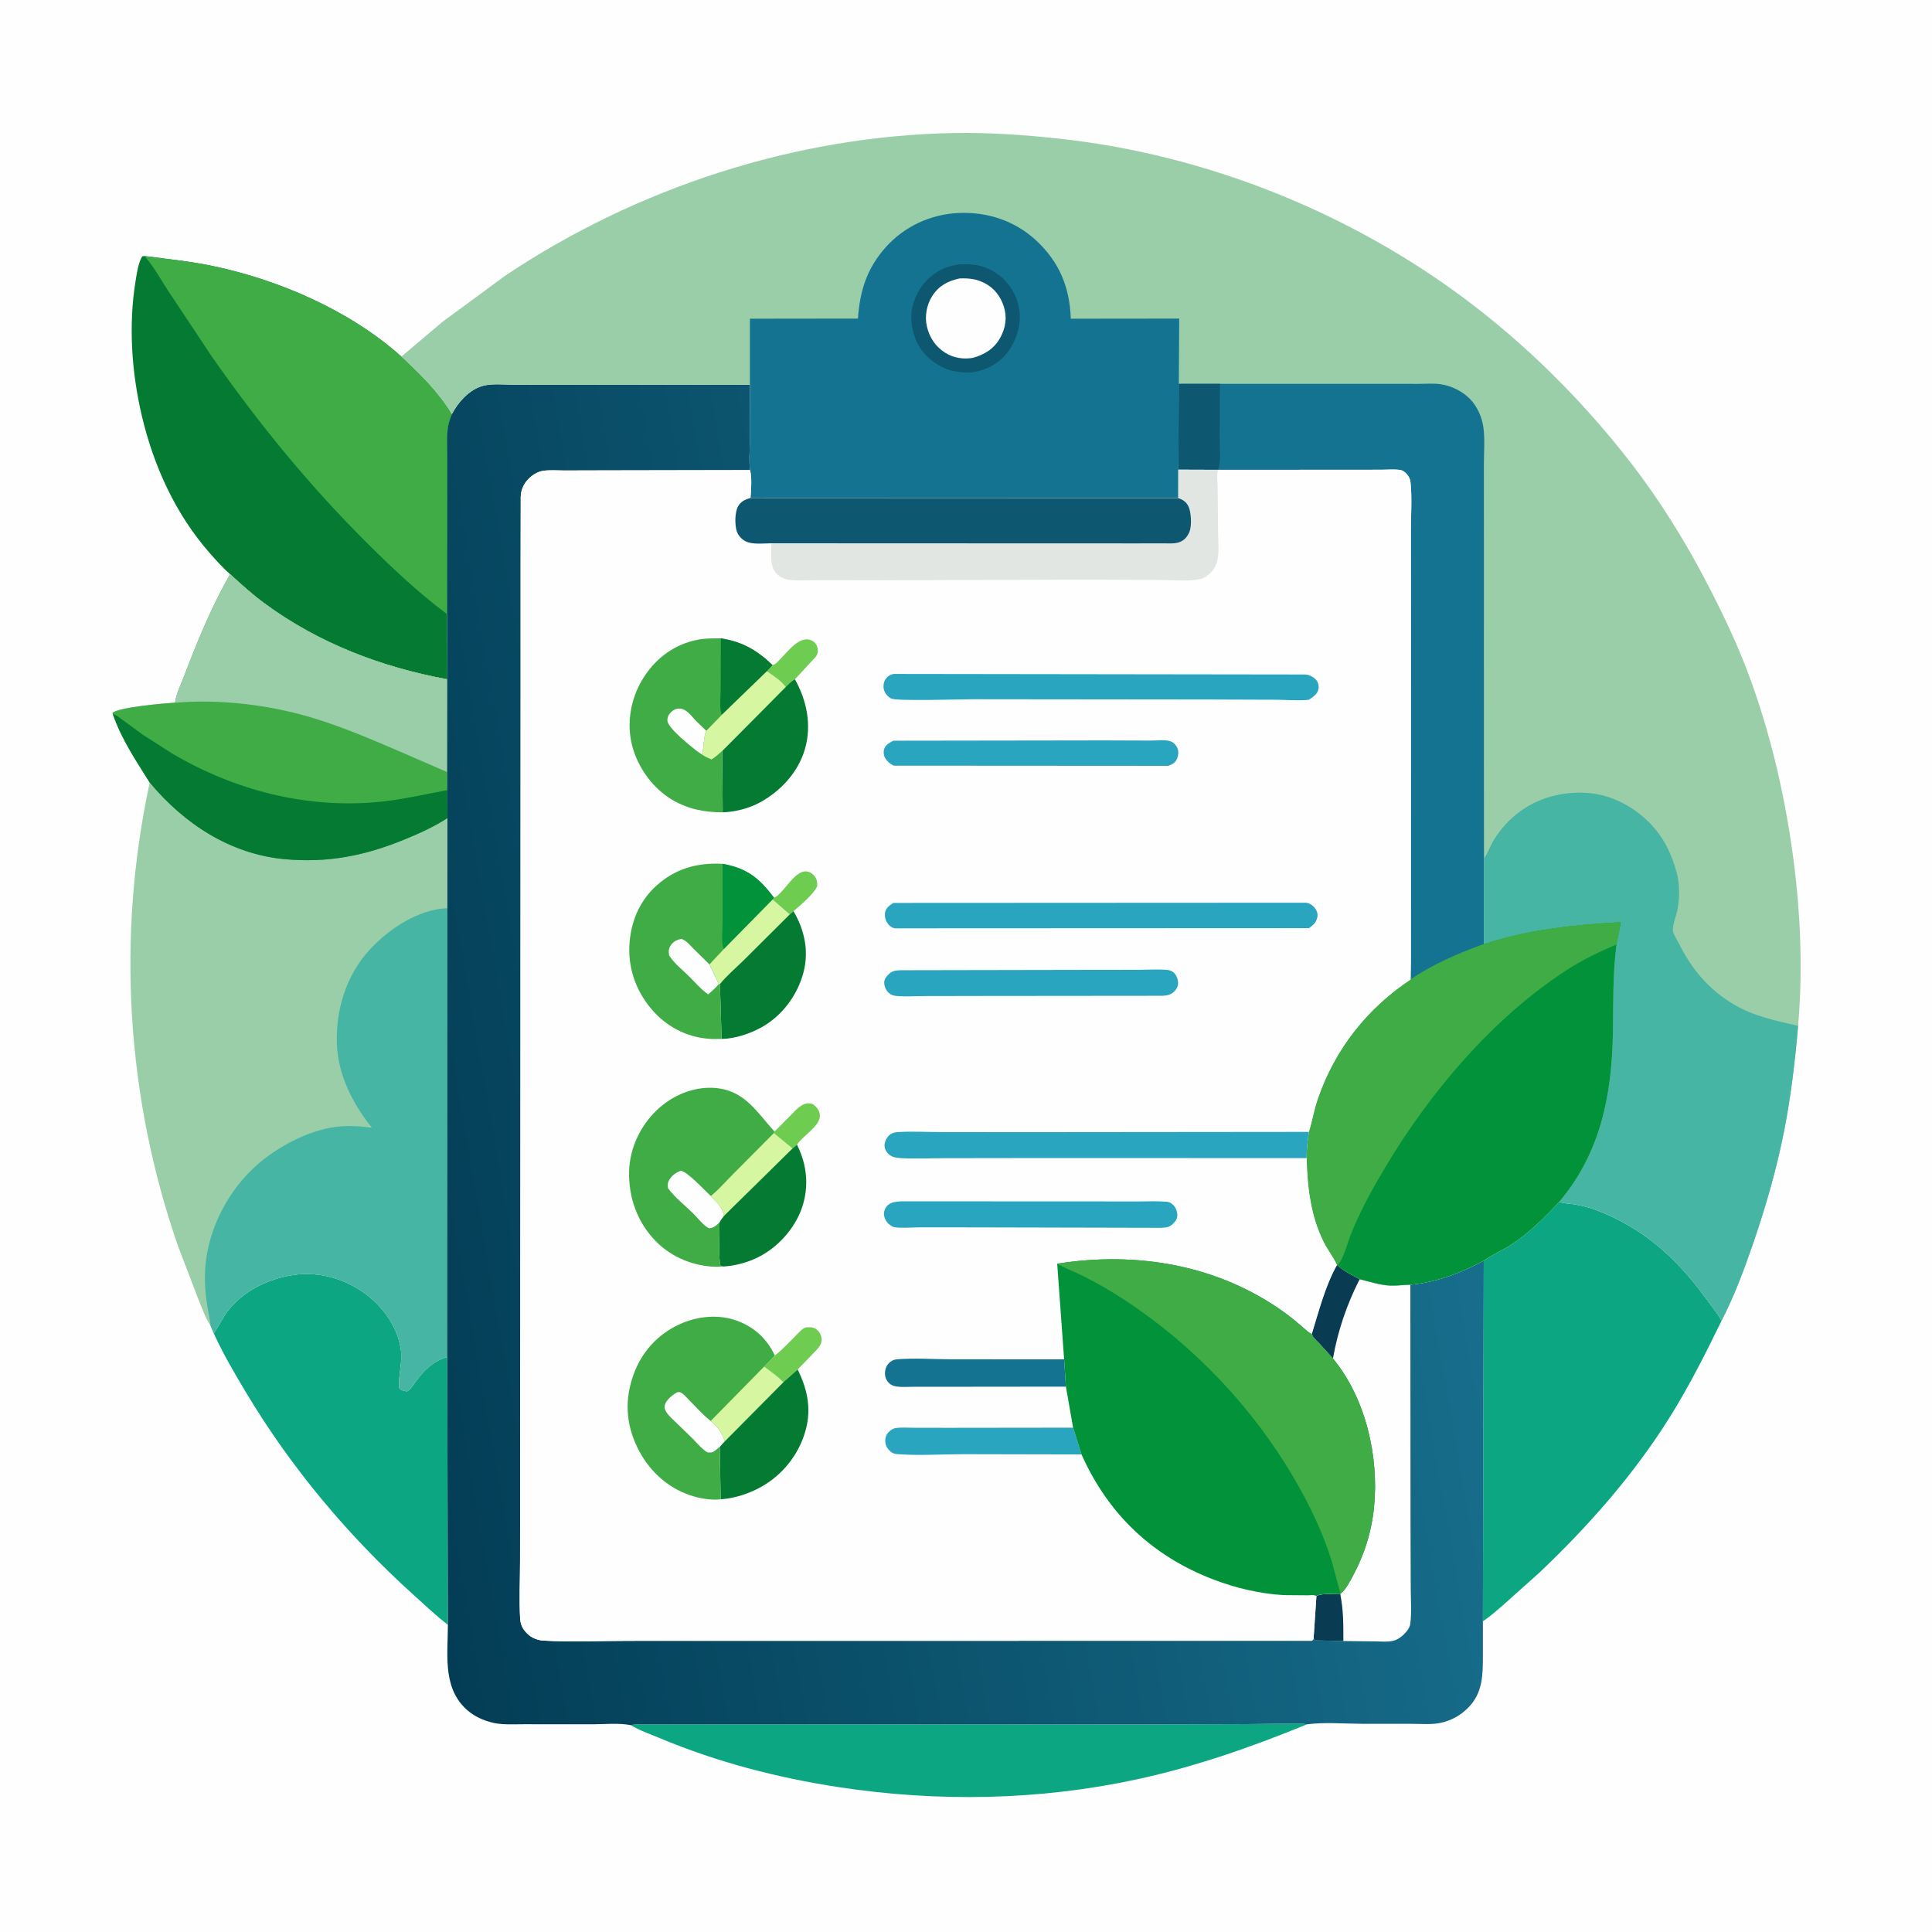 <?xml version="1.0" encoding="utf-8" ?>
<svg xmlns="http://www.w3.org/2000/svg" xmlns:xlink="http://www.w3.org/1999/xlink" width="1024" height="1024">
	<path fill="#FEFEFE" d="M0 -0L1024 0L1024 1024L-0 1024L0 -0Z"/>
	<path fill="#0CA782" d="M334.337 914.373C336.839 913.74 339.659 913.912 342.224 913.905L356 913.899L402.253 913.921L604.504 913.986L660.527 913.82L680.831 913.574C684.743 913.535 688.865 913.196 692.712 913.937C663.455 925.959 633.492 936.415 602.527 943.101C550.661 954.299 497.025 955.205 444.672 947.243C412.041 942.279 379.949 933.939 349.456 921.152C344.55 919.094 338.862 917.135 334.337 914.373Z"/>
	<path fill="#0CA782" d="M113.324 706.743C115.954 702.836 117.861 698.588 120.751 694.808C128.553 684.606 140.89 678.489 153.304 676.106C167.028 673.471 180.975 676.919 192.392 684.805C202.183 691.566 210.332 702.4 212.335 714.344C213.556 721.63 211.302 727.638 211.521 734.68C211.551 735.665 211.462 735.744 212.294 736.358C213.333 737.123 214.51 737.253 215.75 737.448C217.726 736.265 218.767 734.394 220.092 732.567C224.516 726.465 229.548 721.279 237.05 719.258L237.387 861.183C231.178 856.442 225.405 850.912 219.598 845.688C184.858 814.435 154.394 778.106 130.374 738.007C124.287 727.845 118.235 717.533 113.324 706.743Z"/>
	<path fill="#0CA782" d="M786.426 668.175C790.825 665.003 796.151 662.801 800.75 659.837C810.463 653.578 818.646 645.308 826.487 636.903L827.139 637.159C829.187 637.924 831.786 637.918 833.954 638.25C837.882 638.852 841.938 639.833 845.663 641.221C870.369 650.423 888.403 666.55 903.786 687.633C906.691 691.616 910.025 695.71 912.487 699.96C903.889 717.631 895.058 735.164 884.584 751.816C865.648 781.919 841.635 809.155 815.884 833.551L796.479 850.919C793.092 853.755 789.689 856.907 785.967 859.295L786.426 668.175Z"/>
	<path fill="#057A32" d="M121.968 304.324C118.045 300.961 114.562 296.998 111.151 293.125C93.134 272.668 81.517 247.128 75.256 220.75C69.751 197.562 68.024 172.379 71.877 148.782C72.536 144.748 73.267 139.33 75.41 135.847L76.603 135.71C88.719 137.312 100.611 138.46 112.621 140.965C148.085 148.361 185.624 164.69 212.738 189.003C222.814 198.317 232.29 207.694 239.506 219.498C238.35 222.39 237.491 224.955 237.201 228.092C236.817 232.254 237.076 236.643 237.078 240.829L237.107 263.001L237.005 325.542L237.09 360.058C202.149 353.61 169.003 340.998 140.228 319.839C133.748 315.074 127.893 309.744 121.968 304.324Z"/>
	<path fill="#3FAC46" d="M76.603 135.71C88.719 137.312 100.611 138.46 112.621 140.965C148.085 148.361 185.624 164.69 212.738 189.003C222.814 198.317 232.29 207.694 239.506 219.498C238.35 222.39 237.491 224.955 237.201 228.092C236.817 232.254 237.076 236.643 237.078 240.829L237.107 263.001L237.005 325.542C222.301 314.642 208.481 301.627 195.488 288.75C164.456 257.995 137.372 224.903 112.346 189.098L88.834 153.692C84.962 147.748 81.294 141.02 76.603 135.71Z"/>
	<path fill="#9ACEA9" d="M121.968 304.324C127.893 309.744 133.748 315.074 140.228 319.839C169.003 340.998 202.149 353.61 237.09 360.058L237.034 409.23L237.011 418.794L237.136 433.605L237.109 481.34L237.05 719.258C229.548 721.279 224.516 726.465 220.092 732.567C218.767 734.394 217.726 736.265 215.75 737.448C214.51 737.253 213.333 737.123 212.294 736.358C211.462 735.744 211.551 735.665 211.521 734.68C211.302 727.638 213.556 721.63 212.335 714.344C210.332 702.4 202.183 691.566 192.392 684.805C180.975 676.919 167.028 673.471 153.304 676.106C140.89 678.489 128.553 684.606 120.751 694.808C117.861 698.588 115.954 702.836 113.324 706.743L111.554 702.586L111.117 701.91C108.687 698.055 107.083 693.33 105.329 689.124L94.353 660.445C66.937 581.58 61.743 496.373 79.352 414.744C71.999 402.978 64.407 391.793 59.835 378.519L59.616 377.86C62.945 374.833 87.353 372.709 92.813 372.46C93.341 367.85 95.953 362.746 97.596 358.421C104.697 339.735 112.057 321.761 121.968 304.324Z"/>
	<path fill="#46B5A4" d="M237.109 481.34L237.05 719.258C229.548 721.279 224.516 726.465 220.092 732.567C218.767 734.394 217.726 736.265 215.75 737.448C214.51 737.253 213.333 737.123 212.294 736.358C211.462 735.744 211.551 735.665 211.521 734.68C211.302 727.638 213.556 721.63 212.335 714.344C210.332 702.4 202.183 691.566 192.392 684.805C180.975 676.919 167.028 673.471 153.304 676.106C140.89 678.489 128.553 684.606 120.751 694.808C117.861 698.588 115.954 702.836 113.324 706.743L111.554 702.586C111.332 699.123 110.46 695.945 109.925 692.543C108.591 684.065 108.126 676.44 109.211 667.891C111.817 647.36 123.543 626.999 139.979 614.311C150.475 606.209 164.144 599.248 177.368 597.36C183.812 596.44 190.659 596.839 197.085 597.688C186.982 585.094 179.167 569.801 178.55 553.355C177.872 535.307 183.549 516.737 195.945 503.351C206.193 492.285 221.631 481.992 237.109 481.34Z"/>
	<path fill="#3FAC46" d="M121.968 304.324C127.893 309.744 133.748 315.074 140.228 319.839C169.003 340.998 202.149 353.61 237.09 360.058L237.034 409.23L237.011 418.794L237.136 433.605C229.966 438.259 222.186 441.759 214.297 444.989C193.23 453.615 173.598 457.477 150.839 455.373C122.043 452.71 97.499 436.569 79.352 414.744C71.999 402.978 64.407 391.793 59.835 378.519L59.616 377.86C62.945 374.833 87.353 372.709 92.813 372.46C93.341 367.85 95.953 362.746 97.596 358.421C104.697 339.735 112.057 321.761 121.968 304.324Z"/>
	<path fill="#057A32" d="M59.835 378.519L60.472 378.689C62.094 379.185 63.575 380.584 64.944 381.561L75.7 389.419L91.406 399.476C124.393 418.864 162.121 428.64 200.486 425.067C212.948 423.906 224.767 421.07 237.011 418.794L237.136 433.605C229.966 438.259 222.186 441.759 214.297 444.989C193.23 453.615 173.598 457.477 150.839 455.373C122.043 452.71 97.499 436.569 79.352 414.744C71.999 402.978 64.407 391.793 59.835 378.519Z"/>
	<path fill="#9ACEA9" d="M121.968 304.324C127.893 309.744 133.748 315.074 140.228 319.839C169.003 340.998 202.149 353.61 237.09 360.058L237.034 409.23L209.283 397.182C194.783 390.989 180.292 384.846 165.162 380.321C142.511 373.546 116.403 370.44 92.813 372.46C93.341 367.85 95.953 362.746 97.596 358.421C104.697 339.735 112.057 321.761 121.968 304.324Z"/>
	<defs>
		<linearGradient id="gradient_0" gradientUnits="userSpaceOnUse" x1="190.669" y1="613.902" x2="758.093" y2="515.245">
			<stop offset="0" stop-color="#033D55"/>
			<stop offset="1" stop-color="#176E8C"/>
		</linearGradient>
	</defs>
	<path fill="url(#gradient_0)" d="M239.506 219.498C241.236 216.244 243.271 213.308 245.893 210.709C249.213 207.417 253.077 204.877 257.775 204.099C262.348 203.342 267.599 203.86 272.267 203.89L297.144 203.931L397.476 203.918L397.42 234.355C397.414 239.127 396.939 244.46 397.547 249.17L320.145 249.314L299.04 249.369C295.401 249.374 291.342 249.016 287.768 249.569C284.815 250.026 282.094 251.802 280.043 253.917C277.518 256.52 276.146 259.626 275.996 263.25L275.935 297.857L275.934 365.433L275.846 581.74L275.712 766.239L275.636 827.615C275.631 837.625 275.115 847.963 275.686 857.939C275.894 861.573 277.515 864.236 280.25 866.56C282.241 868.252 285.143 869.359 287.75 869.523C302.609 870.454 318.016 869.671 332.922 869.677L422.678 869.666L695.25 869.627C696.257 868.81 695.937 869.321 696.256 868.127L697.729 845.959C700.02 844.307 707.305 845.033 710.376 844.956L710.479 844.655L710.954 844.308C713.359 842.246 715.301 838.468 716.81 835.696C723.085 824.168 726.956 811.832 728.25 798.767C730.91 771.921 723.867 741.185 706.485 720.077L699.404 712.232C697.891 710.664 695.898 709.162 695.264 707.024C699.087 694.728 702.289 681.761 708.627 670.452L708.933 670.638C712.346 673.778 716.607 675.787 720.651 677.992C725.917 679.275 731.257 681.094 736.706 681.357C740.316 681.532 743.916 680.964 747.516 680.909C761.021 679.777 774.572 674.576 786.426 668.175L785.967 859.295L785.967 877.217C785.949 887.432 786.028 897.157 778.263 905.024C774.169 909.172 769.371 911.885 763.662 913.138C758.914 914.18 753.084 913.661 748.213 913.662L721.831 913.642C712.437 913.632 701.991 912.692 692.712 913.937C688.865 913.196 684.743 913.535 680.831 913.574L660.527 913.82L604.504 913.986L402.253 913.921L356 913.899L342.224 913.905C339.659 913.912 336.839 913.74 334.337 914.373L334.107 914.338C328.008 913.14 320.656 913.894 314.399 913.905L277.615 913.883C271.961 913.865 265.458 914.367 260.015 912.787L259.25 912.55C254.373 911.114 250.086 908.882 246.444 905.298C234.548 893.594 237.411 876.406 237.387 861.183L237.05 719.258L237.109 481.34L237.136 433.605L237.011 418.794L237.034 409.23L237.09 360.058L237.005 325.542L237.107 263.001L237.078 240.829C237.076 236.643 236.817 232.254 237.201 228.092C237.491 224.955 238.35 222.39 239.506 219.498Z"/>
	<path fill="#FEFEFE" d="M708.627 670.452L708.933 670.638C712.346 673.778 716.607 675.787 720.651 677.992C725.917 679.275 731.257 681.094 736.706 681.357C740.316 681.532 743.916 680.964 747.516 680.909L747.605 807.575L747.718 842.015C747.751 848.051 748.24 854.633 747.491 860.622C747.228 862.722 745.542 864.83 744.084 866.26C742.587 867.727 740.859 868.956 738.821 869.545C735.823 870.412 731.949 870.001 728.839 869.975L712.539 869.793L712.007 869.75L696.75 869.446L696.256 868.127L697.729 845.959C700.02 844.307 707.305 845.033 710.376 844.956L710.479 844.655L710.954 844.308C713.359 842.246 715.301 838.468 716.81 835.696C723.085 824.168 726.956 811.832 728.25 798.767C730.91 771.921 723.867 741.185 706.485 720.077L699.404 712.232C697.891 710.664 695.898 709.162 695.264 707.024C699.087 694.728 702.289 681.761 708.627 670.452Z"/>
	<path fill="#093B52" d="M697.729 845.959C700.02 844.307 707.305 845.033 710.376 844.956C712.049 853.298 712.04 861.292 712.007 869.75L696.75 869.446L696.256 868.127L697.729 845.959Z"/>
	<path fill="#093B52" d="M708.627 670.452L708.933 670.638C712.346 673.778 716.607 675.787 720.651 677.992C713.837 691.366 709.082 705.312 706.485 720.077L699.404 712.232C697.891 710.664 695.898 709.162 695.264 707.024C699.087 694.728 702.289 681.761 708.627 670.452Z"/>
	<path fill="#9ACEA9" d="M212.738 189.003L234.54 170.567L267.969 145.98C337.53 99.511 421.257 72.152 505 70.516C524.077 70.143 542.94 71.478 561.889 73.546C639.3 81.997 715.931 112.71 778.078 159.637C808.592 182.678 835.888 209.653 859.77 239.454C878.325 262.609 893.401 286.836 906.887 313.242C914.223 327.607 921.224 342.456 926.843 357.581C937.893 387.324 945.265 418.338 949.771 449.712C954.228 480.742 955.703 512.456 953.041 543.731C951.423 562.435 949.232 581.153 945.591 599.58C941.558 619.991 935.732 640.132 928.944 659.787C924.241 673.405 919.117 687.151 912.487 699.96C910.025 695.71 906.691 691.616 903.786 687.633C888.403 666.55 870.369 650.423 845.663 641.221C841.938 639.833 837.882 638.852 833.954 638.25C831.786 637.918 829.187 637.924 827.139 637.159L826.487 636.903C818.646 645.308 810.463 653.578 800.75 659.837C796.151 662.801 790.825 665.003 786.426 668.175C774.572 674.576 761.021 679.777 747.516 680.909C743.916 680.964 740.316 681.532 736.706 681.357C731.257 681.094 725.917 679.275 720.651 677.992C716.607 675.787 712.346 673.778 708.933 670.638L708.627 670.452C706.715 666.22 703.573 662.322 701.481 658.076C694.622 644.148 692.963 629.116 692.54 613.827C692.487 609.192 693.101 604.508 693.768 599.93C695.569 594.004 696.553 587.951 698.601 582.055C707.651 555.987 724.643 534.401 747.649 519.179L747.787 509.705L747.824 332.835L747.795 281.639C747.803 273.231 748.497 264.1 747.628 255.763C747.401 253.587 746.4 251.857 744.75 250.402C743.93 249.679 743.022 249.2 741.925 249.054C738.748 248.629 735.165 248.967 731.928 248.965L711.965 248.982L645.627 249.021L624.564 248.949L624.557 264.026L397.782 263.929C398.113 259.757 398.607 253.148 397.547 249.17C396.939 244.46 397.414 239.127 397.42 234.355L397.476 203.918L297.144 203.931L272.267 203.89C267.599 203.86 262.348 203.342 257.775 204.099C253.077 204.877 249.213 207.417 245.893 210.709C243.271 213.308 241.236 216.244 239.506 219.498C232.29 207.694 222.814 198.317 212.738 189.003Z"/>
	<path fill="#147391" d="M646.606 203.427L729.224 203.423L751.971 203.453C755.846 203.46 760.119 203.071 763.924 203.705C769.587 204.648 774.907 207.288 778.989 211.337C782.982 215.3 785.601 221.345 786.283 226.888C787.067 233.253 786.477 240.32 786.486 246.754L786.509 288.194L786.501 398.61L786.545 455.048L786.515 500.417C772.936 505.332 759.653 511.017 747.649 519.179L747.787 509.705L747.824 332.835L747.795 281.639C747.803 273.231 748.497 264.1 747.628 255.763C747.401 253.587 746.4 251.857 744.75 250.402C743.93 249.679 743.022 249.2 741.925 249.054C738.748 248.629 735.165 248.967 731.928 248.965L711.965 248.982L645.627 249.021L624.564 248.949L624.803 203.45L646.606 203.427Z"/>
	<path fill="#0E5771" d="M624.803 203.45L646.606 203.427L646.448 231.913C646.424 237.102 647.299 244.229 645.627 249.021L624.564 248.949L624.803 203.45Z"/>
	<path fill="#46B5A4" d="M786.545 455.048L786.925 454.479C788.828 451.573 789.966 448.083 791.834 445.072C799.252 433.118 810.696 424.679 824.47 421.551C834.025 419.381 844.319 419.554 853.585 422.833C866.33 427.342 877.776 437.153 883.787 449.391C885.796 453.482 887.371 457.595 888.528 462L888.776 462.926C890.38 469.031 890.213 476.295 889.019 482.453C888.478 485.239 886.23 490.933 886.722 493.537C887.073 495.396 888.968 498.295 889.858 500.086C896.647 513.745 905.853 524.678 919.141 532.472C929.886 538.775 941.115 540.953 953.041 543.731C951.423 562.435 949.232 581.153 945.591 599.58C941.558 619.991 935.732 640.132 928.944 659.787C924.241 673.405 919.117 687.151 912.487 699.96C910.025 695.71 906.691 691.616 903.786 687.633C888.403 666.55 870.369 650.423 845.663 641.221C841.938 639.833 837.882 638.852 833.954 638.25C831.786 637.918 829.187 637.924 827.139 637.159L826.487 636.903C848.283 611.158 854.303 580.426 854.885 547.649C855.167 531.832 854.703 516.27 856.826 500.536L859.104 488.724C834.456 490.118 810.044 492.579 786.515 500.417L786.545 455.048Z"/>
	<path fill="#02923A" d="M786.515 500.417C810.044 492.579 834.456 490.118 859.104 488.724L856.826 500.536C854.703 516.27 855.167 531.832 854.885 547.649C854.303 580.426 848.283 611.158 826.487 636.903C818.646 645.308 810.463 653.578 800.75 659.837C796.151 662.801 790.825 665.003 786.426 668.175C774.572 674.576 761.021 679.777 747.516 680.909C743.916 680.964 740.316 681.532 736.706 681.357C731.257 681.094 725.917 679.275 720.651 677.992C716.607 675.787 712.346 673.778 708.933 670.638L708.627 670.452C706.715 666.22 703.573 662.322 701.481 658.076C694.622 644.148 692.963 629.116 692.54 613.827C692.487 609.192 693.101 604.508 693.768 599.93C695.569 594.004 696.553 587.951 698.601 582.055C707.651 555.987 724.643 534.401 747.649 519.179C759.653 511.017 772.936 505.332 786.515 500.417Z"/>
	<path fill="#3FAC46" d="M786.515 500.417C810.044 492.579 834.456 490.118 859.104 488.724L856.826 500.536C847.971 504.387 839.221 508.473 831.082 513.707C791.461 539.189 757.969 578.824 734.037 619C727.272 630.355 720.744 642.184 715.895 654.499C714.036 659.22 712.267 666.928 708.933 670.638L708.627 670.452C706.715 666.22 703.573 662.322 701.481 658.076C694.622 644.148 692.963 629.116 692.54 613.827C692.487 609.192 693.101 604.508 693.768 599.93C695.569 594.004 696.553 587.951 698.601 582.055C707.651 555.987 724.643 534.401 747.649 519.179C759.653 511.017 772.936 505.332 786.515 500.417Z"/>
	<path fill="#147391" d="M397.476 203.918L397.474 168.921L454.732 168.852C455.748 154.108 459.503 142.102 469.591 130.898C479.467 119.93 493.341 113.531 508.056 112.888C523.43 112.217 538.038 117.044 549.348 127.603C561.535 138.979 566.973 152.309 567.543 168.922L625.009 168.86L624.803 203.45L624.564 248.949L624.557 264.026L397.782 263.929C398.113 259.757 398.607 253.148 397.547 249.17C396.939 244.46 397.414 239.127 397.42 234.355L397.476 203.918Z"/>
	<path fill="#0E5771" d="M508.345 140.155C515.208 139.802 520.912 140.334 526.943 144.089L527.5 144.441C533.115 147.885 537.916 154.351 539.513 160.723L539.682 161.423L540.185 163.633C541.495 171.498 539 179.918 534.362 186.269C529.765 192.564 522.954 196.157 515.354 197.348C512.961 197.462 510.711 197.529 508.327 197.16L507.5 197.027L504.25 196.437C496.638 194.218 489.674 188.834 486.132 181.69C483.036 175.443 481.908 167.128 484.219 160.412L484.457 159.75C485.546 156.597 486.917 153.79 488.975 151.146C493.931 144.775 500.375 141.201 508.345 140.155Z"/>
	<path fill="#FEFEFE" d="M508.594 147.582C513.397 147.398 517.441 147.786 521.818 150.029C526.928 152.647 530.316 157.058 532.055 162.5C533.851 168.121 533.034 173.704 530.221 178.872C526.998 184.792 521.987 187.854 515.716 189.666C510.526 190.541 505.409 189.754 500.912 186.925C495.882 183.76 492.666 178.897 491.298 173.126C490.025 167.756 491.084 161.609 494.074 156.945C497.631 151.398 502.353 148.951 508.594 147.582Z"/>
	<path fill="#FEFEFE" d="M624.564 248.949L645.627 249.021L711.965 248.982L731.928 248.965C735.165 248.967 738.748 248.629 741.925 249.054C743.022 249.2 743.93 249.679 744.75 250.402C746.4 251.857 747.401 253.587 747.628 255.763C748.497 264.1 747.803 273.231 747.795 281.639L747.824 332.835L747.787 509.705L747.649 519.179C724.643 534.401 707.651 555.987 698.601 582.055C696.553 587.951 695.569 594.004 693.768 599.93C693.101 604.508 692.487 609.192 692.54 613.827C692.963 629.116 694.622 644.148 701.481 658.076C703.573 662.322 706.715 666.22 708.627 670.452C702.289 681.761 699.087 694.728 695.264 707.024C695.898 709.162 697.891 710.664 699.404 712.232L706.485 720.077C723.867 741.185 730.91 771.921 728.25 798.767C726.956 811.832 723.085 824.168 716.81 835.696C715.301 838.468 713.359 842.246 710.954 844.308L710.479 844.655L710.376 844.956C707.305 845.033 700.02 844.307 697.729 845.959L696.256 868.127C695.937 869.321 696.257 868.81 695.25 869.627L422.678 869.666L332.922 869.677C318.016 869.671 302.609 870.454 287.75 869.523C285.143 869.359 282.241 868.252 280.25 866.56C277.515 864.236 275.894 861.573 275.686 857.939C275.115 847.963 275.631 837.625 275.636 827.615L275.712 766.239L275.846 581.74L275.934 365.433L275.935 297.857L275.996 263.25C276.146 259.626 277.518 256.52 280.043 253.917C282.094 251.802 284.815 250.026 287.768 249.569C291.342 249.016 295.401 249.374 299.04 249.369L320.145 249.314L397.547 249.17C398.607 253.148 398.113 259.757 397.782 263.929L624.557 264.026L624.564 248.949Z"/>
	<path fill="#6ECC50" d="M410.276 475.848L410.703 475.658C415.888 472.761 421.433 460.774 427.877 461.923C429.797 462.266 431.402 463.624 432.363 465.296C433.159 466.679 433.14 468.202 433.119 469.75C430.984 474.274 424.367 479.603 420.572 482.964L418.609 484.631L409.481 476.662L410.276 475.848Z"/>
	<path fill="#6ECC50" d="M410.516 599.762L419.167 591.029C421.888 588.367 424.461 584.917 428.559 584.811C430.251 584.768 431.07 585.235 432.24 586.398C433.672 587.821 434.53 589.332 434.548 591.387C434.596 597.046 425.244 602.103 422.429 606.716L420.019 608.668L410.152 600.558L410.516 599.762Z"/>
	<path fill="#6ECC50" d="M409.421 352.487C411.171 352.125 412.174 350.695 413.434 349.46C417.562 345.413 424.284 335.851 430.826 339.816C432.351 340.739 433.036 342.152 433.376 343.859C433.699 345.478 433.328 346.778 432.39 348.093L421.33 360.043C419.4 361.022 417.947 362.622 416.397 364.105C414.311 360.955 409.636 357.959 406.468 355.775L409.421 352.487Z"/>
	<path fill="#6ECC50" d="M410.659 718.466L411.236 718.008C415.032 714.955 418.362 711.343 421.81 707.912C423.156 706.574 424.939 704.359 426.75 703.676C427.384 703.436 429.058 703.427 429.75 703.469C431.536 703.579 433.165 704.68 434.201 706.1C435.12 707.36 435.737 709.497 435.409 711.059C434.854 713.713 432.892 715.342 431.119 717.243L422.768 725.855L415.222 732.556C412.155 729.504 408.486 726.861 404.976 724.342L410.659 718.466Z"/>
	<path fill="#147391" d="M564.006 720.495L564.958 734.947L502.765 735.013L484.379 735.015C481.502 735.011 478.222 735.305 475.387 734.904C473.769 734.675 472.456 734.247 471.25 733.114C469.777 731.729 469.023 729.868 469.062 727.839C469.103 725.681 469.792 723.746 471.38 722.26C472.476 721.234 473.737 720.602 475.252 720.475C484.743 719.681 494.987 720.439 504.546 720.46L564.006 720.495Z"/>
	<path fill="#29A5C0" d="M573.221 770.887L509.913 770.756C498.86 770.785 487.263 771.558 476.265 770.766C474.89 770.667 473.665 770.577 472.512 769.74C470.732 768.45 469.491 766.66 469.25 764.443C469.043 762.541 469.518 760.678 470.823 759.259C471.957 758.026 473.142 757.155 474.828 756.898C477.829 756.44 481.195 756.747 484.248 756.746L503.113 756.768L568.759 756.689L573.221 770.887Z"/>
	<path fill="#057A32" d="M422.429 606.716C427.711 617.244 428.916 628.823 425.08 640.065C421.213 651.403 411.835 661.656 401.025 666.747C395.604 669.3 389.399 670.93 383.418 671.283L382 670.984C380.682 669.014 381.463 651.89 381.348 647.9C381.767 646.779 382.983 645.409 383.688 644.4L420.019 608.668L422.429 606.716Z"/>
	<path fill="#057A32" d="M415.222 732.556L422.768 725.855C428.447 737.282 430.386 748.315 426.214 760.659C421.994 773.146 412.913 783.508 401.087 789.303C394.949 792.311 388.803 794.126 381.972 794.669L381.477 766.806L384.104 763.907L415.222 732.556Z"/>
	<path fill="#057A32" d="M416.397 364.105C417.947 362.622 419.4 361.022 421.33 360.043C427.626 371.311 430.298 384.332 426.652 396.965C423.107 409.248 413.831 419.296 402.736 425.334C396.923 428.498 389.651 430.32 383.046 430.553L382.815 397.974L416.397 364.105Z"/>
	<path fill="#29A5C0" d="M473.472 392.584L584.66 392.427L610.328 392.509C613.243 392.519 617.932 391.901 620.574 392.966C622.194 393.619 623.401 394.986 624.078 396.571C624.837 398.346 624.585 400.567 623.791 402.29C622.811 404.414 621.282 405.128 619.192 405.91L473.632 405.818C471.792 404.896 470.176 403.52 469.114 401.749C468.314 400.414 468.165 398.266 468.702 396.786C469.486 394.627 471.612 393.638 473.472 392.584Z"/>
	<path fill="#29A5C0" d="M477.336 514.238L574.202 514.06L603.398 514.024C608.343 514.02 613.588 513.664 618.503 514.058C619.683 514.153 620.791 514.489 621.75 515.195C623.327 516.357 624.261 518.643 624.402 520.543C624.525 522.209 623.974 523.751 622.868 524.998C621 527.104 619.072 527.598 616.352 527.788L520.74 527.879L490.192 527.934C485.242 527.939 479.98 528.328 475.064 527.875C473.518 527.733 472.154 527.29 471.002 526.208C469.524 524.82 468.678 522.815 468.64 520.784C468.611 519.216 469.63 517.83 470.658 516.735C472.675 514.588 474.485 514.331 477.336 514.238Z"/>
	<path fill="#29A5C0" d="M477.635 636.739L574.422 636.761L603.048 636.805C607.893 636.811 612.911 636.536 617.735 636.899C619.014 636.996 619.966 637.154 621 637.935C622.799 639.296 623.769 641.247 623.976 643.483C624.15 645.366 623.627 646.544 622.374 647.936C620.197 650.357 618.623 650.649 615.419 650.771L516.126 650.542L487.219 650.527C483.053 650.529 478.354 651.042 474.25 650.484C473.559 650.39 473.01 650.148 472.438 649.767L472 649.443L471.068 648.758C469.666 647.555 468.539 645.362 468.515 643.5C468.492 641.737 469.282 639.853 470.644 638.713C472.728 636.968 475.057 636.943 477.635 636.739Z"/>
	<path fill="#057A32" d="M409.481 476.662L418.609 484.631L420.572 482.964C426.428 492.88 428.848 504.094 425.843 515.465C422.709 527.329 414.722 538.178 404.027 544.263C397.853 547.776 389.588 550.573 382.474 550.661L381.577 521.6L380.969 521.639L376 511.117L383.641 502.956L409.481 476.662Z"/>
	<path fill="#D6F6A2" d="M409.481 476.662L418.609 484.631L393.979 509.155C389.925 513.141 385.118 517.192 381.577 521.6L380.969 521.639L376 511.117L383.641 502.956L409.481 476.662Z"/>
	<path fill="#29A5C0" d="M473.578 357.204L691.982 357.498C694.074 357.701 696.562 358.976 697.825 360.671C698.688 361.829 699.11 363.623 698.848 365.049C698.323 367.905 695.947 369.467 693.661 370.901C688.023 371.53 681.911 370.894 676.206 370.869L639.301 370.744L515.504 370.615C509.454 370.623 475.472 371.695 472.385 370.25C470.729 369.474 469.086 367.531 468.559 365.781C468.067 364.145 468.224 361.704 469.178 360.25C470.339 358.478 471.548 357.679 473.578 357.204Z"/>
	<path fill="#29A5C0" d="M692.54 613.827L548.988 613.794L501.047 613.862C493.267 613.87 485.212 614.297 477.468 613.828C474.992 613.677 472.956 613.453 471.034 611.743C469.783 610.628 468.868 609.009 468.817 607.31C468.759 605.342 469.783 603.201 471.18 601.847C472.393 600.672 473.841 600.181 475.5 600.063C483.191 599.514 491.237 600.024 498.962 600.034L546.514 600.069L693.768 599.93C693.101 604.508 692.487 609.192 692.54 613.827Z"/>
	<path fill="#29A5C0" d="M473.488 478.568L692.25 478.457C694.132 478.71 695.846 479.823 696.969 481.352C698.013 482.773 698.556 484.311 698.225 486.076C697.701 488.862 696.016 490.35 693.816 491.936L474.414 492.035C472.767 491.8 471.418 490.763 470.45 489.446C469.226 487.781 468.761 485.505 469.133 483.487C469.562 481.159 471.657 479.752 473.488 478.568Z"/>
	<path fill="#3FAC46" d="M382.474 550.661L377.749 550.7C365.692 550.294 354.795 545.231 346.626 536.352C337.859 526.823 333.009 514.497 333.571 501.506C334.102 489.225 338.662 477.778 347.875 469.449C357.925 460.363 369.605 457.113 382.976 457.846C395.971 460.152 402.503 465.495 410.276 475.848L409.481 476.662L383.641 502.956L376 511.117L380.969 521.639L381.577 521.6L382.474 550.661Z"/>
	<path fill="#FEFEFE" d="M380.969 521.639C379.29 523.618 377.292 525.318 375.383 527.071C371.615 524.491 368.187 520.405 364.908 517.182C361.566 513.896 357.093 510.371 354.665 506.387C354.301 504.231 354.298 502.793 355.59 500.945C357.02 498.901 358.854 498.03 361.25 497.637C363.958 498.628 365.616 500.909 367.616 502.89L376 511.117L380.969 521.639Z"/>
	<path fill="#02923A" d="M382.976 457.846C395.971 460.152 402.503 465.495 410.276 475.848L409.481 476.662L383.641 502.956C382.143 499.658 383.004 492.805 382.997 489.081L382.976 457.846Z"/>
	<path fill="#3FAC46" d="M383.046 430.553C373.557 430.572 364.842 428.893 356.576 424.082C346.055 417.959 338.067 406.907 335.036 395.157C332.029 383.496 334.211 370.693 340.349 360.383C346.535 349.992 355.937 342.376 367.768 339.524L368.75 339.295C373.145 338.246 377.587 338.368 382.079 338.34C393.338 340.09 401.249 344.594 409.421 352.487L406.468 355.775C409.636 357.959 414.311 360.955 416.397 364.105L382.815 397.974L383.046 430.553Z"/>
	<path fill="#FEFEFE" d="M372 399.893L370.238 398.681C366.858 396.236 354.192 386.123 353.756 382.127C353.602 380.722 354.09 379.302 354.968 378.217C356.137 376.772 357.843 375.607 359.75 375.566C363.882 375.479 366.341 379.453 368.909 382.081L374.348 387.336C372.596 391.391 373.372 395.813 372 399.893Z"/>
	<path fill="#057A32" d="M382.079 338.34C393.338 340.09 401.249 344.594 409.421 352.487L406.468 355.775L382.607 378.859C381.163 375.535 381.962 369.391 381.966 365.709L382.079 338.34Z"/>
	<path fill="#D6F6A2" d="M406.468 355.775C409.636 357.959 414.311 360.955 416.397 364.105L382.815 397.974C380.981 399.574 379.199 401.29 377.1 402.537C375.287 401.756 373.642 400.995 372 399.893C373.372 395.813 372.596 391.391 374.348 387.336L382.607 378.859L406.468 355.775Z"/>
	<path fill="#3FAC46" d="M383.418 671.283L379.75 671.427C367.604 671.177 355.824 666.407 347.355 657.644C337.721 647.676 333.094 634.533 333.439 620.809C333.747 608.519 339.447 596.611 348.315 588.214C356.146 580.799 366.918 576.092 377.811 576.575C394.27 577.304 400.634 588.874 410.516 599.762L410.152 600.558L420.019 608.668L383.688 644.4C382.983 645.409 381.767 646.779 381.348 647.9C381.463 651.89 380.682 669.014 382 670.984L383.418 671.283Z"/>
	<path fill="#FEFEFE" d="M381.348 647.9C379.685 649.5 378.146 650.931 375.75 651.022C372.855 649.575 369.833 645.554 367.498 643.241C363.09 638.875 357.709 634.759 354.055 629.75C353.914 628.375 353.788 627.306 354.382 626.021C355.599 623.385 358.092 621.541 360.75 620.557C363.979 620.507 373.872 631.377 376.766 633.908C379.863 637.195 383.02 639.729 383.688 644.4C382.983 645.409 381.767 646.779 381.348 647.9Z"/>
	<path fill="#D6F6A2" d="M410.152 600.558L420.019 608.668L383.688 644.4C383.02 639.729 379.863 637.195 376.766 633.908C380.9 630.537 384.538 626.305 388.313 622.526L410.152 600.558Z"/>
	<path fill="#3FAC46" d="M381.972 794.669C376.663 795.247 370.715 794.19 365.68 792.479C353.153 788.222 343.465 778.908 337.75 767.05C331.701 754.5 331.046 741.789 335.758 728.632C340.038 716.682 348.456 707.327 359.984 701.981C369.547 697.546 380.95 696.381 390.895 700.113C399.922 703.501 406.662 709.746 410.659 718.466L404.976 724.342C408.486 726.861 412.155 729.504 415.222 732.556L384.104 763.907L381.477 766.806L381.972 794.669Z"/>
	<path fill="#FEFEFE" d="M381.477 766.806L379.49 768.497C377.815 769.832 376.981 770.027 374.87 769.75C371.744 767.799 369.338 764.667 366.707 762.106L357.986 753.644C356.213 751.917 354.064 750.121 352.878 747.925C352.182 746.637 352.002 745.649 352.527 744.25C353.527 741.587 356.589 739.22 359 737.899C359.5 737.911 360.025 737.778 360.5 737.936C362.09 738.465 363.872 740.662 365.029 741.83C368.67 745.508 372.193 749.489 376.192 752.766L376.672 753.15C380.374 756.413 382.683 759.058 384.104 763.907L381.477 766.806Z"/>
	<path fill="#D6F6A2" d="M404.976 724.342C408.486 726.861 412.155 729.504 415.222 732.556L384.104 763.907C382.683 759.058 380.374 756.413 376.672 753.15L404.976 724.342Z"/>
	<path fill="#E1E6E3" d="M624.564 248.949L645.627 249.021L645.44 249.6C644.843 252.124 645.333 255.371 645.374 258.004L645.599 282.102C645.638 287.146 646.431 293.746 644.821 298.557C643.795 301.621 641.676 303.979 639.002 305.725C637.831 306.491 636.861 306.814 635.5 307.051L634.829 307.172C628.794 308.143 621.676 307.445 615.531 307.396L576.259 307.215L467.772 307.542L434.57 307.49C429.373 307.481 423.918 307.851 418.75 307.419C416.852 307.26 414.667 306.504 413.134 305.356C411.382 304.044 410.134 302.59 409.499 300.5L409.337 299.983C408.404 296.652 408.753 291.402 408.908 287.948L554.371 288.007L602.827 288.019L616.736 287.994C619.516 287.985 622.753 288.323 625.372 287.27C627.861 286.269 629.386 284.371 630.406 281.952C631.743 278.782 631.399 271.593 629.959 268.5C628.83 266.074 627.022 264.847 624.557 264.026L624.564 248.949Z"/>
	<path fill="#0E5771" d="M624.557 264.026C627.022 264.847 628.83 266.074 629.959 268.5C631.399 271.593 631.743 278.782 630.406 281.952C629.386 284.371 627.861 286.269 625.372 287.27C622.753 288.323 619.516 287.985 616.736 287.994L602.827 288.019L554.371 288.007L408.908 287.948C404.881 287.991 399.078 288.703 395.424 287.016C393.278 286.026 391.351 283.982 390.565 281.75C389.388 278.405 389.41 271.396 391.25 268.269C392.757 265.707 395.037 264.694 397.782 263.929L624.557 264.026Z"/>
	<path fill="#02923A" d="M560.335 669.781C602.634 663.105 645.725 670.348 680.894 695.713C684.243 698.129 687.367 700.788 690.512 703.457C691.829 704.575 693.651 706.472 695.264 707.024C695.898 709.162 697.891 710.664 699.404 712.232L706.485 720.077C723.867 741.185 730.91 771.921 728.25 798.767C726.956 811.832 723.085 824.168 716.81 835.696C715.301 838.468 713.359 842.246 710.954 844.308L710.479 844.655L710.376 844.956C707.305 845.033 700.02 844.307 697.729 845.959C696.37 845.165 694.806 845.524 693.246 845.551L680.39 845.447C667.819 844.739 655.048 841.719 643.307 837.237C610.779 824.819 587.424 802.628 573.221 770.887L568.759 756.689L564.958 734.947L564.006 720.495L560.335 669.781Z"/>
	<path fill="#3FAC46" d="M560.335 669.781C602.634 663.105 645.725 670.348 680.894 695.713C684.243 698.129 687.367 700.788 690.512 703.457C691.829 704.575 693.651 706.472 695.264 707.024C695.898 709.162 697.891 710.664 699.404 712.232L706.485 720.077C723.867 741.185 730.91 771.921 728.25 798.767C726.956 811.832 723.085 824.168 716.81 835.696C715.301 838.468 713.359 842.246 710.954 844.308L710.479 844.655L705.998 828C701.284 812.507 694.23 797.907 686.114 783.932C664.107 746.034 632.327 712.699 595.657 688.75C588.69 684.2 581.337 679.961 573.891 676.25C569.707 674.165 565.225 672.473 561.138 670.232L560.335 669.781Z"/>
</svg>
